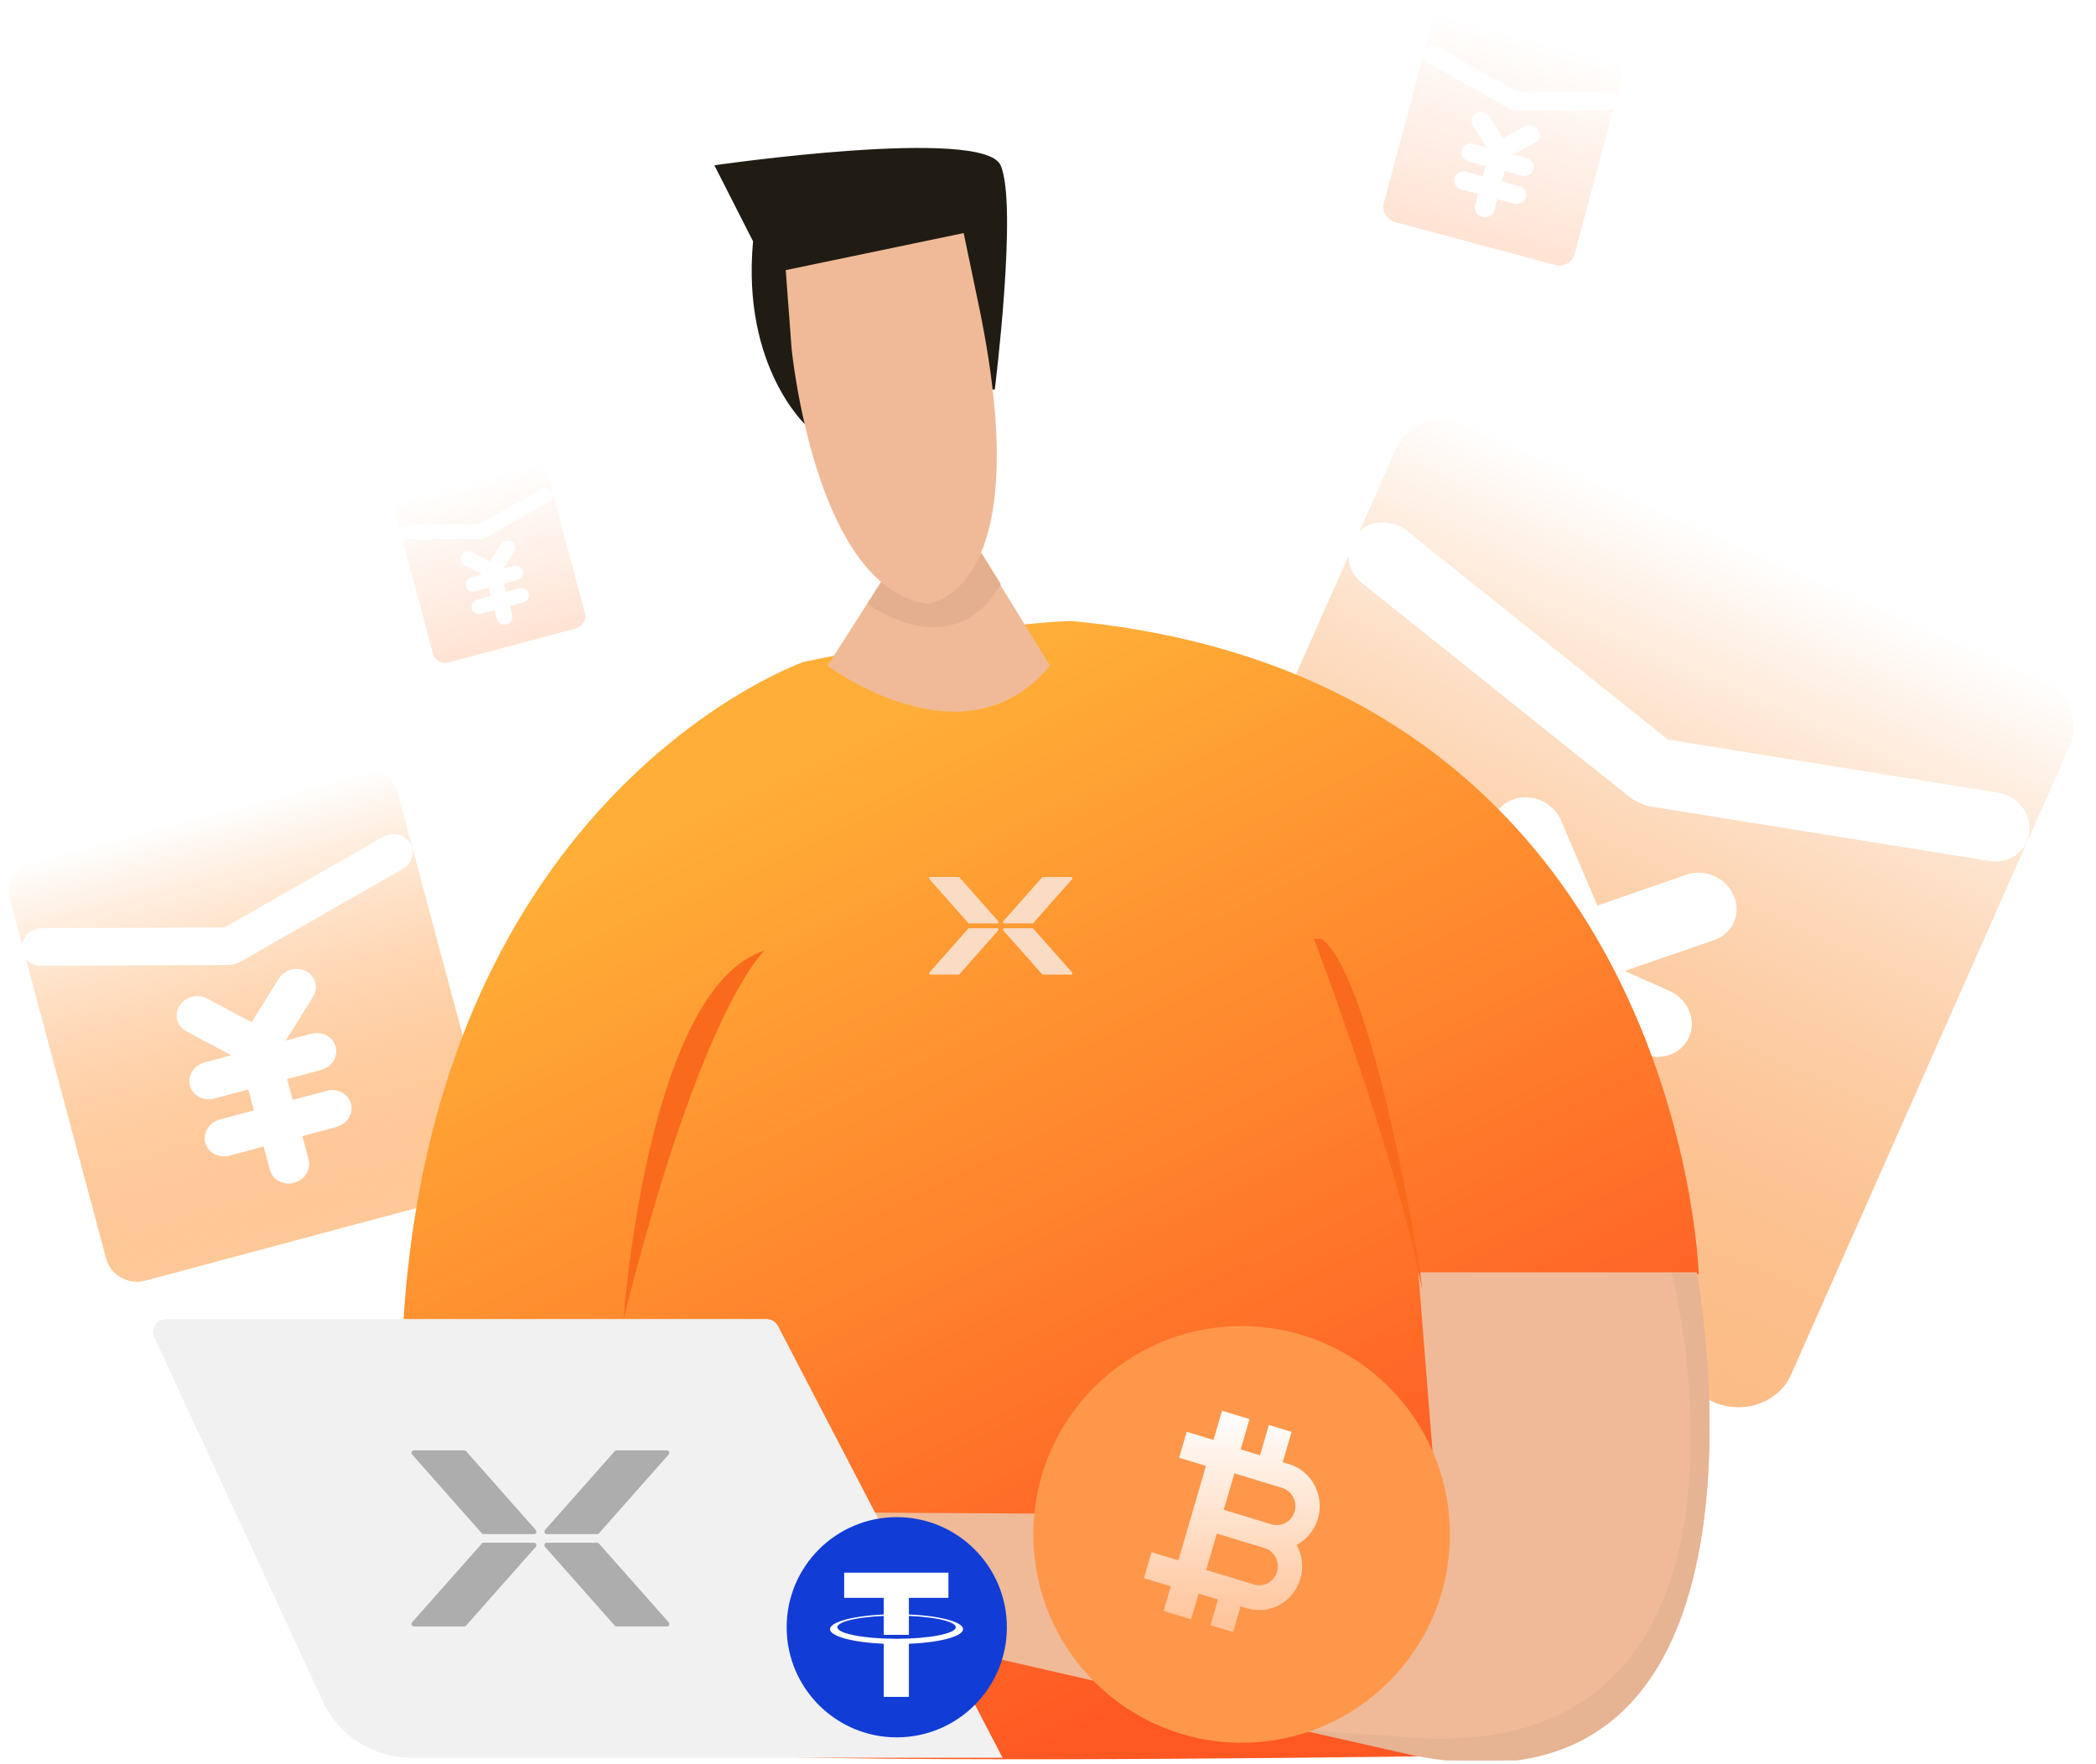 <svg width="322" height="271" viewBox="0 0 322 271" fill="none" xmlns="http://www.w3.org/2000/svg">
<g clip-path="url(#clip0)">
<path fill-rule="evenodd" clip-rule="evenodd" d="M313.45 103.53C317.395 105.601 319.373 109.974 318.253 113.929L275.005 211.511C273.03 215.425 268.252 217.17 263.855 215.643L175.982 176.712C171.799 174.395 169.914 169.474 171.755 165.318L207.137 85.457C207.184 86.98 207.907 88.508 209.266 89.588L250.3 122.401C250.812 122.81 251.352 123.12 251.934 123.335C252.49 123.61 253.09 123.819 253.724 123.917L305.584 132.26C308.645 132.76 311.406 130.809 311.772 127.91C312.139 125.011 309.949 122.272 306.889 121.772L256.24 113.615L216.171 81.581C213.97 79.82 210.857 79.845 208.886 81.541L214.607 68.628C216.665 64.765 221.503 63.089 225.904 64.744L313.45 103.53ZM259.482 159.319C258.301 161.983 255.034 163.106 252.189 161.846L243.128 157.831L240.662 163.395L249.737 167.416C252.594 168.681 253.94 171.862 252.764 174.515C251.584 177.179 248.316 178.302 245.472 177.042L236.398 173.021L233.636 179.255C232.455 181.92 229.188 183.042 226.343 181.782C223.486 180.516 222.14 177.336 223.316 174.683L226.077 168.449L217.003 164.429C214.146 163.163 212.8 159.983 213.975 157.33C215.156 154.665 218.423 153.543 221.268 154.803L230.342 158.823L232.807 153.259L223.733 149.238C220.876 147.973 219.53 144.792 220.705 142.139C221.886 139.475 225.153 138.352 227.998 139.612L235.134 142.774L229.514 129.597C228.332 126.827 229.679 123.786 232.525 122.8C235.371 121.814 238.631 123.258 239.812 126.029L245.395 139.119L259.073 134.379C261.919 133.393 265.179 134.837 266.36 137.608C267.542 140.378 266.195 143.419 263.349 144.405L249.582 149.175L256.454 152.22C259.311 153.485 260.657 156.666 259.482 159.319Z" fill="url(#paint0_linear)"/>
<path fill-rule="evenodd" clip-rule="evenodd" d="M55.371 118.571C57.759 118.099 60.099 119.279 60.979 121.345L76.06 177.656C76.563 179.997 75.13 182.377 72.737 183.236L22.033 196.822C19.461 197.272 16.972 195.826 16.329 193.428L3.982 147.347C4.525 147.979 5.356 148.38 6.304 148.373L34.999 148.249C35.357 148.248 35.693 148.194 36.014 148.086C36.345 148.012 36.672 147.895 36.975 147.72L61.881 133.481C63.353 132.644 63.858 130.868 63.019 129.51C62.181 128.152 60.311 127.738 58.838 128.576L34.511 142.477L6.493 142.602C4.954 142.608 3.639 143.686 3.383 145.083L1.387 137.632C0.937 135.284 2.418 132.912 4.856 132.107L55.371 118.571ZM51.563 160.793C51.975 162.331 50.971 163.929 49.329 164.368L44.101 165.769L44.961 168.98L50.197 167.577C51.845 167.135 53.508 168.026 53.919 169.557C54.331 171.094 53.326 172.692 51.685 173.131L46.449 174.534L47.413 178.131C47.825 179.669 46.821 181.266 45.18 181.706C43.531 182.148 41.868 181.258 41.458 179.727L40.494 176.13L35.258 177.533C33.61 177.975 31.947 177.085 31.537 175.554C31.125 174.016 32.129 172.418 33.77 171.979L39.006 170.576L38.146 167.365L32.91 168.768C31.261 169.21 29.598 168.319 29.188 166.789C28.776 165.251 29.78 163.653 31.422 163.214L35.539 162.11L28.631 158.436C27.179 157.664 26.709 155.91 27.581 154.515C28.452 153.119 30.333 152.615 31.785 153.388L38.648 157.038L42.836 150.332C43.708 148.937 45.589 148.433 47.041 149.206C48.493 149.978 48.964 151.732 48.092 153.128L43.876 159.876L47.841 158.814C49.489 158.372 51.152 159.263 51.563 160.793Z" fill="url(#paint1_linear)"/>
<path opacity="0.2" fill-rule="evenodd" clip-rule="evenodd" d="M81.804 71.205C82.738 71.02 83.654 71.482 83.998 72.29L89.898 94.321C90.095 95.237 89.534 96.168 88.598 96.504L68.761 101.82C67.754 101.996 66.78 101.43 66.529 100.492L61.698 82.463C61.911 82.71 62.236 82.867 62.607 82.865L73.834 82.816C73.974 82.815 74.105 82.794 74.231 82.752C74.36 82.723 74.488 82.678 74.606 82.609L84.351 77.038C84.927 76.711 85.124 76.016 84.796 75.484C84.468 74.953 83.736 74.791 83.16 75.119L73.643 80.558L62.681 80.606C62.078 80.609 61.564 81.031 61.464 81.577L60.683 78.662C60.507 77.744 61.086 76.816 62.04 76.5L81.804 71.205ZM80.314 87.724C80.475 88.326 80.082 88.951 79.44 89.123L77.394 89.671L77.731 90.927L79.779 90.378C80.424 90.205 81.075 90.553 81.236 91.152C81.397 91.754 81.004 92.379 80.362 92.551L78.313 93.1L78.69 94.507C78.852 95.109 78.459 95.734 77.817 95.906C77.172 96.079 76.521 95.73 76.361 95.132L75.983 93.724L73.935 94.273C73.29 94.446 72.639 94.098 72.479 93.499C72.318 92.897 72.71 92.272 73.353 92.1L75.401 91.551L75.064 90.295L73.016 90.844C72.371 91.017 71.72 90.668 71.56 90.07C71.399 89.468 71.792 88.843 72.434 88.671L74.045 88.239L71.342 86.802C70.774 86.499 70.59 85.813 70.931 85.267C71.272 84.722 72.008 84.524 72.576 84.826L75.261 86.254L76.9 83.631C77.241 83.085 77.977 82.888 78.545 83.19C79.113 83.493 79.297 84.179 78.956 84.725L77.306 87.365L78.858 86.95C79.503 86.777 80.153 87.125 80.314 87.724Z" fill="url(#paint2_linear)"/>
<g opacity="0.2" filter="url(#filter0_f)">
<path fill-rule="evenodd" clip-rule="evenodd" d="M222.708 2.326C221.536 2.094 220.387 2.674 219.954 3.688L212.549 31.34C212.302 32.489 213.006 33.658 214.181 34.08L239.079 40.751C240.342 40.972 241.564 40.262 241.88 39.085L247.943 16.457C247.676 16.767 247.268 16.964 246.803 16.96L232.712 16.9C232.536 16.899 232.371 16.872 232.213 16.82C232.051 16.783 231.891 16.726 231.742 16.64L219.512 9.648C218.789 9.237 218.541 8.365 218.953 7.698C219.364 7.031 220.283 6.828 221.006 7.239L232.951 14.065L246.71 14.126C247.466 14.129 248.111 14.659 248.237 15.345L249.217 11.686C249.438 10.533 248.711 9.369 247.514 8.973L222.708 2.326ZM224.578 23.06C224.376 23.815 224.869 24.599 225.675 24.815L228.243 25.503L227.82 27.08L225.249 26.391C224.44 26.174 223.623 26.611 223.422 27.363C223.219 28.118 223.712 28.902 224.518 29.118L227.089 29.807L226.616 31.573C226.414 32.328 226.907 33.113 227.713 33.329C228.522 33.546 229.339 33.109 229.54 32.357L230.014 30.591L232.585 31.28C233.394 31.497 234.211 31.059 234.412 30.308C234.614 29.553 234.121 28.768 233.315 28.552L230.744 27.863L231.167 26.287L233.738 26.976C234.547 27.192 235.364 26.755 235.565 26.003C235.768 25.248 235.275 24.464 234.469 24.248L232.447 23.706L235.839 21.902C236.552 21.523 236.783 20.661 236.355 19.976C235.927 19.291 235.003 19.044 234.29 19.423L230.92 21.215L228.863 17.923C228.435 17.238 227.512 16.99 226.799 17.369C226.086 17.749 225.855 18.61 226.283 19.295L228.353 22.609L226.406 22.088C225.596 21.871 224.78 22.308 224.578 23.06Z" fill="url(#paint3_linear)"/>
</g>
<path d="M123.417 101.699C123.417 101.699 51.519 126.859 62.808 237.985C62.808 237.985 78.852 268.537 113.315 269.736C147.482 270.934 223.837 269.736 223.837 269.736L218.192 195.751H260.974C260.974 195.751 258.3 104.395 164.714 95.409C164.417 95.409 153.127 95.409 123.417 101.699Z" fill="url(#paint4_linear)"/>
<path d="M135.749 88.786L127.133 102.265C127.133 102.265 148.227 118.14 161.299 102.265L149.712 83.394C149.712 83.394 135.749 82.496 135.749 88.786Z" fill="#F0BA98"/>
<path d="M260.672 195.454C260.672 195.454 276.716 281.119 216.999 269.438L128.166 249.07L120.441 232.296L220.861 232.895L217.89 195.454H260.672Z" fill="#F0BA98"/>
<path d="M63.188 270.034C57.343 270.034 52.03 266.639 49.575 261.334L23.721 205.479C23.107 204.154 24.075 202.639 25.536 202.639H117.75C118.496 202.639 119.18 203.054 119.524 203.716L154.021 270.034H63.188Z" fill="#F1F1F1"/>
<path d="M91.768 237.004C91.848 237.004 91.922 237.035 91.982 237.088L92.008 237.115L102.72 249.222C102.765 249.273 102.795 249.337 102.809 249.407C102.822 249.476 102.817 249.549 102.795 249.615C102.773 249.682 102.734 249.74 102.683 249.784C102.632 249.827 102.572 249.853 102.508 249.86H94.689C94.61 249.86 94.534 249.83 94.473 249.775L94.449 249.75L83.736 237.644C83.691 237.593 83.66 237.528 83.646 237.459C83.633 237.389 83.637 237.316 83.66 237.249C83.682 237.182 83.721 237.123 83.772 237.079C83.823 237.036 83.884 237.01 83.948 237.004H91.768ZM74.272 237.002H82.063C82.353 237.002 82.504 237.381 82.323 237.619L82.303 237.641L71.591 249.748C71.536 249.81 71.463 249.849 71.385 249.857H63.559C63.495 249.857 63.433 249.836 63.379 249.798C63.325 249.76 63.282 249.705 63.255 249.641C63.228 249.577 63.217 249.505 63.225 249.434C63.233 249.364 63.259 249.297 63.299 249.242L63.319 249.22L74.032 237.113C74.087 237.05 74.16 237.01 74.238 237.002H74.272ZM71.353 222.817C71.433 222.817 71.507 222.848 71.569 222.906L71.593 222.928L82.303 235.035C82.349 235.086 82.38 235.15 82.393 235.22C82.407 235.29 82.402 235.363 82.38 235.43C82.358 235.497 82.319 235.556 82.267 235.599C82.216 235.643 82.155 235.669 82.091 235.675H74.272C74.194 235.675 74.118 235.645 74.058 235.59L74.032 235.563L63.319 223.457C63.275 223.406 63.244 223.342 63.231 223.272C63.218 223.202 63.222 223.13 63.245 223.063C63.267 222.997 63.306 222.938 63.356 222.895C63.407 222.852 63.468 222.826 63.531 222.819H71.353L71.353 222.817ZM102.48 222.817C102.77 222.817 102.92 223.196 102.74 223.434L102.72 223.457L92.008 235.563C91.953 235.626 91.88 235.666 91.802 235.675H83.976C83.912 235.675 83.849 235.655 83.795 235.616C83.741 235.578 83.697 235.523 83.67 235.458C83.643 235.393 83.632 235.321 83.641 235.25C83.649 235.179 83.675 235.112 83.716 235.057L83.736 235.035L94.449 222.928C94.504 222.866 94.577 222.827 94.655 222.819H102.48V222.817Z" fill="#ADADAD"/>
<path d="M158.606 142.598C158.651 142.598 158.692 142.615 158.725 142.645L158.739 142.66L164.692 149.375C164.716 149.404 164.733 149.439 164.741 149.478C164.748 149.516 164.745 149.556 164.733 149.593C164.721 149.631 164.699 149.663 164.671 149.687C164.643 149.711 164.609 149.725 164.574 149.729H160.229C160.185 149.729 160.143 149.713 160.109 149.682L160.096 149.668L154.144 142.953C154.119 142.925 154.101 142.889 154.094 142.85C154.086 142.812 154.089 142.771 154.101 142.734C154.114 142.697 154.135 142.664 154.164 142.64C154.192 142.616 154.226 142.602 154.261 142.598H158.606ZM148.885 142.597H153.214C153.375 142.597 153.459 142.807 153.359 142.939L153.348 142.952L147.396 149.667C147.365 149.702 147.324 149.723 147.281 149.728H142.933C142.898 149.728 142.863 149.716 142.833 149.695C142.803 149.674 142.779 149.644 142.764 149.608C142.749 149.572 142.743 149.532 142.748 149.493C142.752 149.454 142.766 149.417 142.789 149.386L142.8 149.374L148.752 142.659C148.782 142.624 148.823 142.602 148.866 142.597H148.885ZM147.263 134.729C147.308 134.729 147.349 134.746 147.383 134.778L147.397 134.791L153.348 141.506C153.373 141.534 153.39 141.57 153.397 141.609C153.405 141.648 153.402 141.688 153.39 141.725C153.378 141.762 153.356 141.795 153.328 141.819C153.299 141.843 153.265 141.858 153.23 141.861H148.885C148.842 141.861 148.8 141.845 148.766 141.814L148.752 141.799L142.8 135.084C142.775 135.056 142.758 135.02 142.751 134.981C142.743 134.943 142.746 134.903 142.758 134.866C142.771 134.829 142.792 134.796 142.82 134.772C142.848 134.748 142.882 134.734 142.918 134.73H147.263L147.263 134.729ZM164.558 134.729C164.719 134.729 164.803 134.939 164.703 135.072L164.692 135.084L158.739 141.799C158.709 141.834 158.668 141.856 158.625 141.861H154.277C154.241 141.861 154.206 141.85 154.176 141.828C154.146 141.807 154.122 141.777 154.107 141.741C154.092 141.705 154.086 141.665 154.091 141.626C154.095 141.586 154.11 141.549 154.133 141.519L154.144 141.506L160.096 134.791C160.126 134.756 160.167 134.735 160.21 134.73H164.558V134.729Z" fill="#FADBC4"/>
<path d="M218.188 195.451C218.188 195.451 211.058 150.222 203.036 144.231H201.848C201.848 144.231 214.326 176.88 218.485 198.147L218.188 195.451Z" fill="#FA6A1C"/>
<path d="M95.793 202.637C95.793 202.637 99.358 151.717 117.481 146.026C117.481 146.026 107.974 154.113 95.793 202.637Z" fill="#FA6A1C"/>
<path d="M213.436 266.649L199.77 265.751L217.001 269.645C276.718 281.626 260.675 195.661 260.675 195.661H256.813C257.11 195.96 276.124 273.838 213.436 266.649Z" fill="#E6B393"/>
<path d="M133.246 92.729C133.246 92.729 146.319 102.609 153.746 89.729L147.783 80.131L137.746 85.729L133.246 92.729Z" fill="#E4AF8E"/>
<path d="M124.007 65.529C124.007 65.529 113.905 56.543 115.688 37.073L109.746 25.392C109.746 25.392 151.043 19.401 153.717 25.392C156.391 31.382 152.826 59.837 152.826 59.837C152.826 59.837 122.521 60.437 124.007 65.529Z" fill="#201C13"/>
<path d="M121.602 53.479C121.602 53.479 125.167 90.322 142.399 92.718C142.399 92.718 159.631 91.819 150.421 47.189L148.044 35.807L120.711 41.498L121.602 53.479Z" fill="#F0BA98"/>
<path d="M222.746 235.729C222.746 253.403 208.42 267.729 190.746 267.729C173.073 267.729 158.746 253.403 158.746 235.729C158.746 218.056 173.073 203.729 190.746 203.729C208.42 203.729 222.746 218.056 222.746 235.729Z" fill="#FF974B"/>
<path d="M196.192 241.455C196.085 241.823 195.909 242.166 195.672 242.464C195.435 242.761 195.142 243.008 194.811 243.19C194.481 243.373 194.118 243.488 193.744 243.528C193.37 243.567 192.992 243.531 192.632 243.42L185.298 241.191L186.932 235.594L194.266 237.823H194.266C195.778 238.282 196.642 239.912 196.192 241.455ZM198.665 229.984C198.845 230.321 198.958 230.691 198.996 231.072C199.035 231.454 198.999 231.839 198.891 232.207C198.441 233.75 196.843 234.631 195.332 234.172H195.331L187.997 231.943L189.631 226.346L196.965 228.574C197.326 228.683 197.662 228.863 197.954 229.105C198.245 229.347 198.487 229.646 198.665 229.984V229.984ZM201.948 228.171C201.11 226.59 199.719 225.437 198.031 224.924L197.06 224.629L198.419 219.974L194.933 218.915L193.575 223.57L190.599 222.665L191.958 218.011L191.123 217.757L187.74 216.729L186.43 221.216L182.308 219.963L181.145 223.949L185.267 225.202L181.032 239.712L176.91 238.459L175.746 242.446L179.868 243.699L178.763 247.485L179.598 247.739L182.98 248.767L184.135 244.812L187.118 245.719L185.963 249.674L189.435 250.729L190.589 246.774L191.566 247.071C192.18 247.258 192.817 247.353 193.458 247.354C194.539 247.354 195.609 247.08 196.587 246.54C198.136 245.685 199.266 244.265 199.769 242.542C200.298 240.73 200.037 238.868 199.196 237.336C200.723 236.523 201.939 235.107 202.469 233.294C202.972 231.571 202.787 229.752 201.948 228.171" fill="url(#paint5_linear)"/>
<g clip-path="url(#clip1)">
<path d="M154.682 249.986C154.682 259.329 147.109 266.902 137.767 266.902C128.425 266.902 120.852 259.329 120.852 249.986C120.852 240.644 128.425 233.071 137.767 233.071C147.109 233.071 154.682 240.644 154.682 249.986" fill="#113CD6"/>
<path d="M145.705 241.601H129.688V245.468H135.763V251.151H139.63V245.468H145.705V241.601Z" fill="white"/>
<path d="M137.734 251.759C132.708 251.759 128.634 250.964 128.634 249.982C128.634 249.001 132.708 248.206 137.734 248.206C142.759 248.206 146.833 249.001 146.833 249.982C146.833 250.964 142.759 251.759 137.734 251.759ZM147.951 250.279C147.951 249.013 143.377 247.988 137.734 247.988C132.091 247.988 127.516 249.013 127.516 250.279C127.516 251.393 131.063 252.321 135.764 252.527V260.686H139.63V252.53C144.367 252.331 147.951 251.399 147.951 250.279Z" fill="white"/>
</g>
</g>
<defs>
<filter id="filter0_f" x="206.969" y="-3.271" width="47.816" height="49.611" filterUnits="userSpaceOnUse" color-interpolation-filters="sRGB">
<feFlood flood-opacity="0" result="BackgroundImageFix"/>
<feBlend mode="normal" in="SourceGraphic" in2="BackgroundImageFix" result="shape"/>
<feGaussianBlur stdDeviation="2.5" result="effect1_foregroundBlur"/>
</filter>
<linearGradient id="paint0_linear" x1="269.601" y1="84.103" x2="219.944" y2="196.189" gradientUnits="userSpaceOnUse">
<stop stop-color="white"/>
<stop offset="1" stop-color="#F9831F" stop-opacity="0.54"/>
</linearGradient>
<linearGradient id="paint1_linear" x1="30.07" y1="125.351" x2="47.4" y2="190.025" gradientUnits="userSpaceOnUse">
<stop stop-color="white"/>
<stop offset="1" stop-color="#FE871E" stop-opacity="0.46"/>
</linearGradient>
<linearGradient id="paint2_linear" x1="71.905" y1="73.857" x2="78.685" y2="99.16" gradientUnits="userSpaceOnUse">
<stop stop-color="white"/>
<stop offset="1" stop-color="#FF7223"/>
</linearGradient>
<linearGradient id="paint3_linear" x1="235.132" y1="5.655" x2="226.623" y2="37.414" gradientUnits="userSpaceOnUse">
<stop stop-color="white"/>
<stop offset="1" stop-color="#FF7223"/>
</linearGradient>
<linearGradient id="paint4_linear" x1="92.386" y1="130.532" x2="161.039" y2="270.391" gradientUnits="userSpaceOnUse">
<stop stop-color="#FFAF37"/>
<stop offset="1" stop-color="#FF5823"/>
</linearGradient>
<linearGradient id="paint5_linear" x1="189.246" y1="216.729" x2="189.246" y2="250.729" gradientUnits="userSpaceOnUse">
<stop stop-color="white"/>
<stop offset="1" stop-color="#FFC296"/>
</linearGradient>
<clipPath id="clip0">
<rect width="321" height="270" fill="white" transform="translate(0.555 0.446)"/>
</clipPath>
<clipPath id="clip1">
<rect width="34" height="34" fill="white" transform="translate(120.711 232.993)"/>
</clipPath>
</defs>
</svg>
